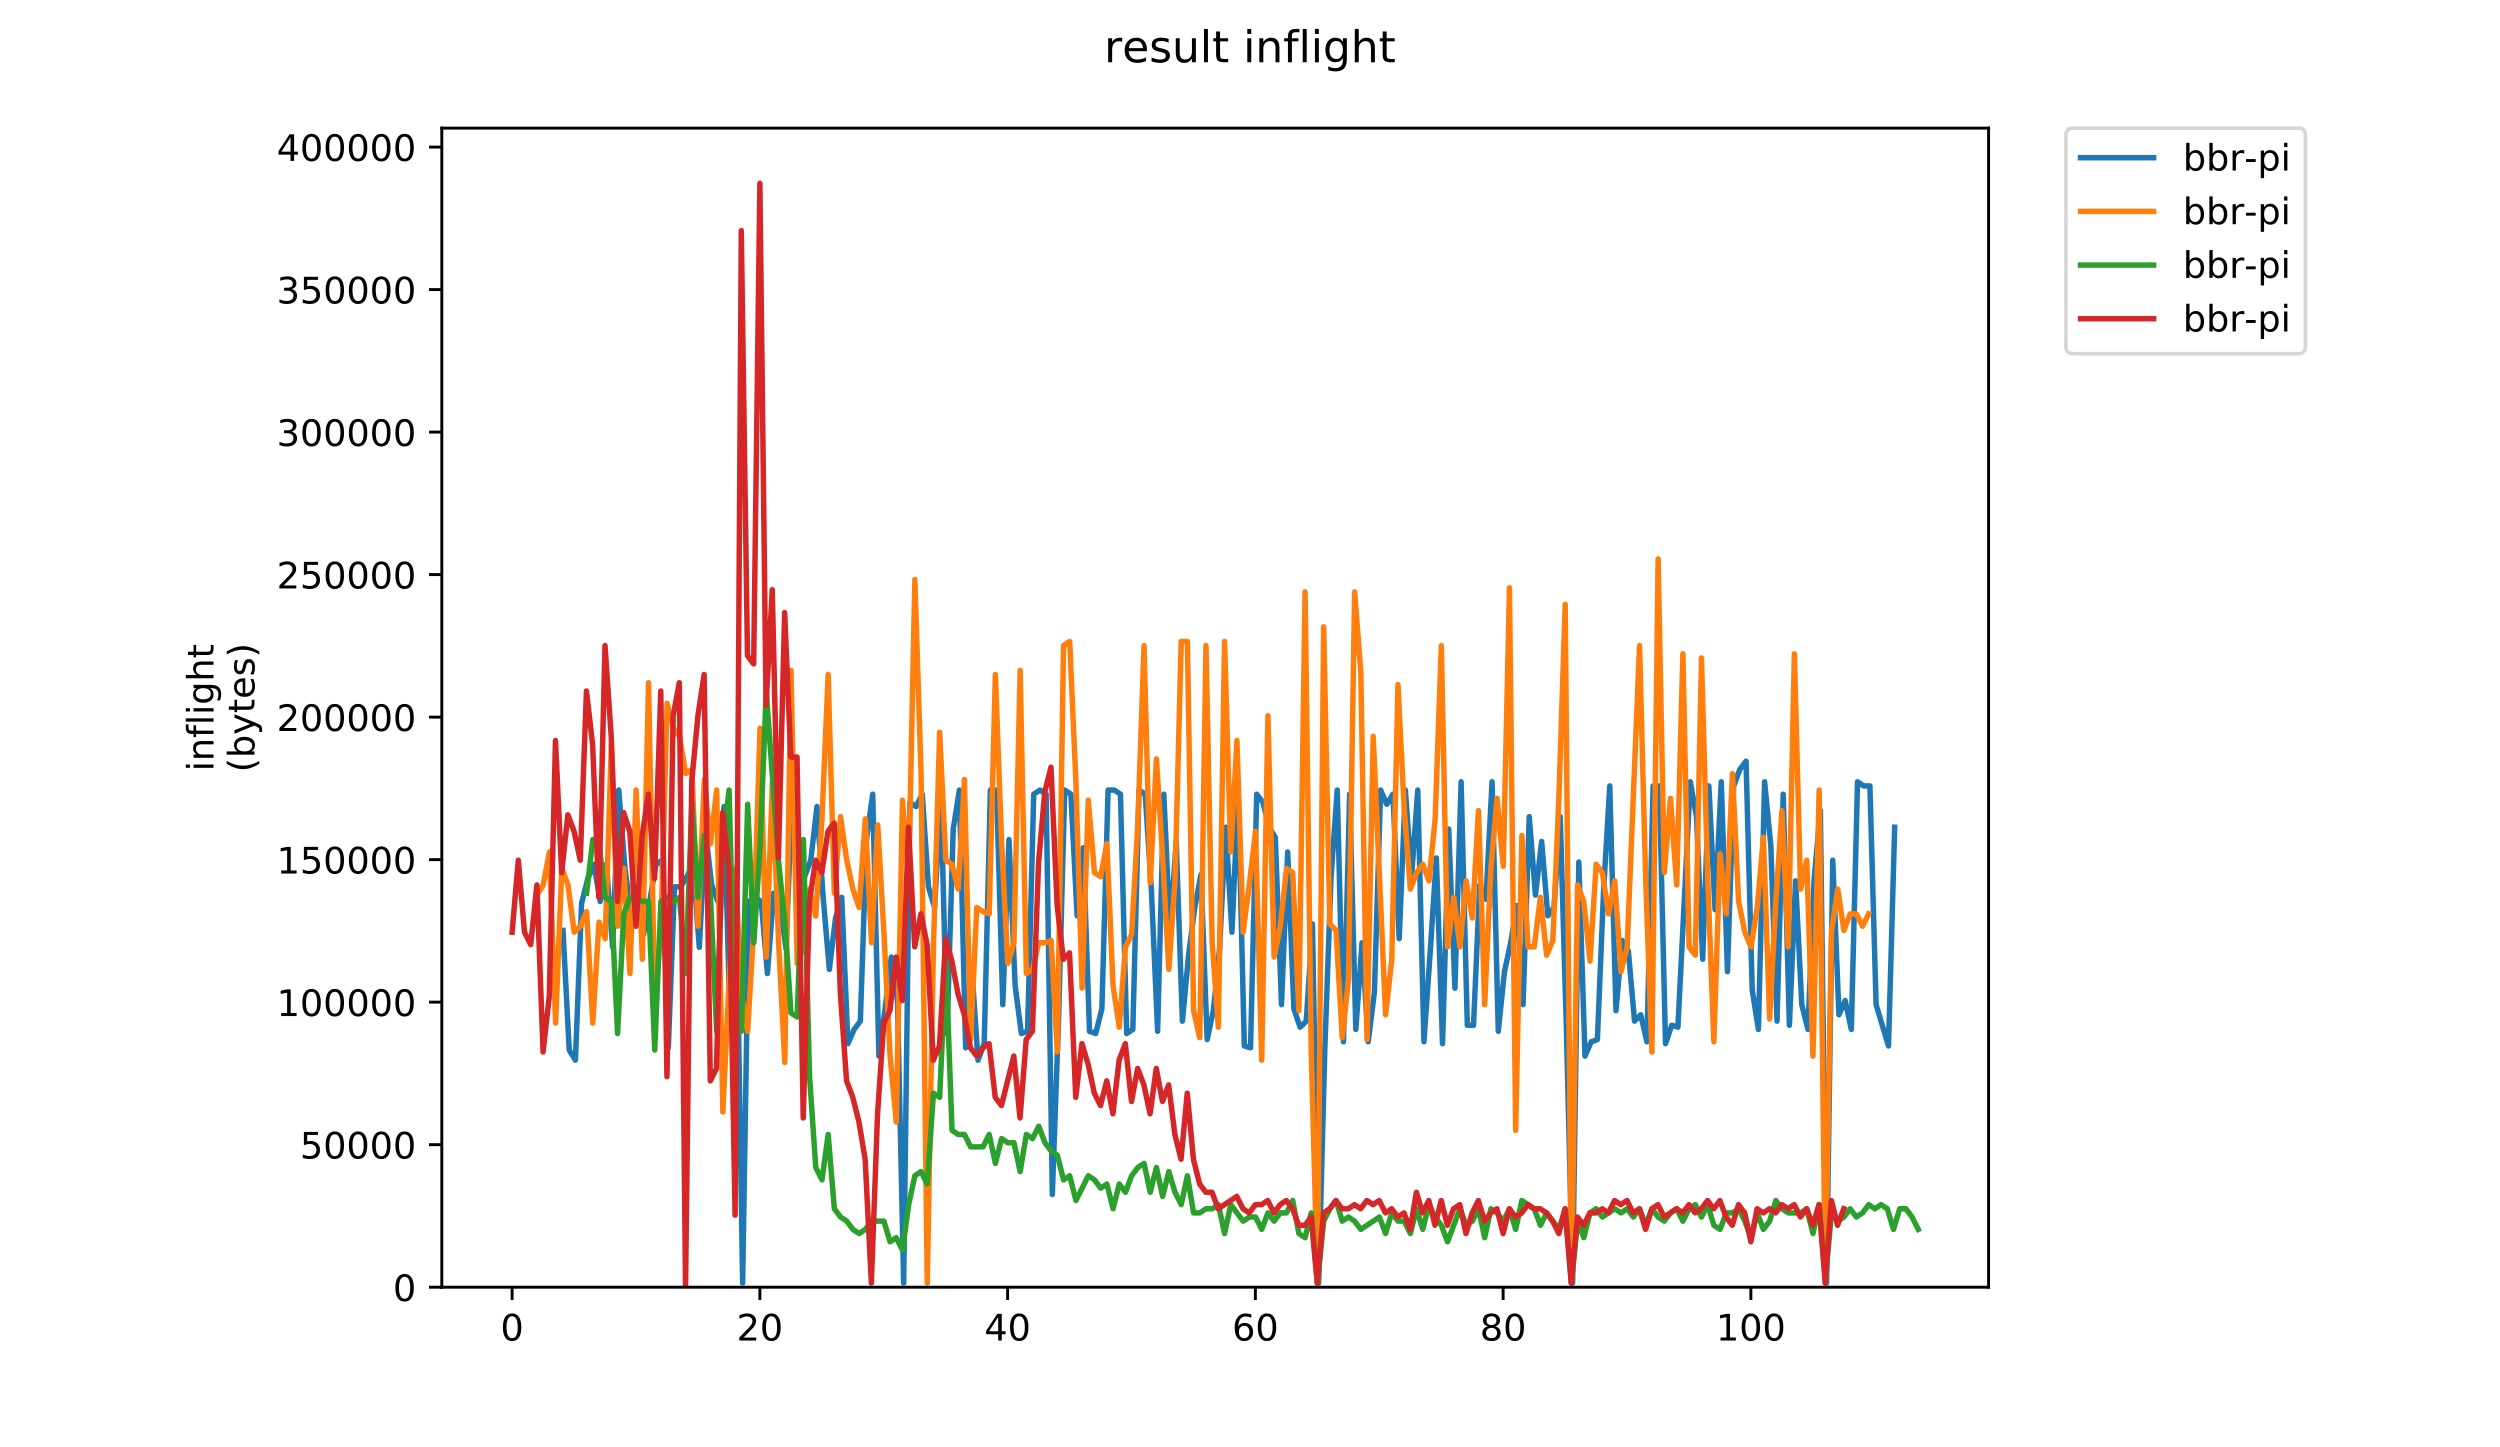 <?xml version="1.0" encoding="utf-8" standalone="no"?>
<!DOCTYPE svg PUBLIC "-//W3C//DTD SVG 1.1//EN"
  "http://www.w3.org/Graphics/SVG/1.1/DTD/svg11.dtd">
<!-- Created with matplotlib (https://matplotlib.org/) -->
<svg height="396pt" version="1.1" viewBox="0 0 684 396" width="684pt" xmlns="http://www.w3.org/2000/svg" xmlns:xlink="http://www.w3.org/1999/xlink">
 <defs>
  <style type="text/css">
*{stroke-linecap:butt;stroke-linejoin:round;}
  </style>
 </defs>
 <g id="figure_1">
  <g id="patch_1">
   <path d="M 0 396 
L 684 396 
L 684 0 
L 0 0 
z
" style="fill:#ffffff;"/>
  </g>
  <g id="axes_1">
   <g id="patch_2">
    <path d="M 120.879 352.174 
L 544.074 352.174 
L 544.074 35.062 
L 120.879 35.062 
z
" style="fill:#ffffff;"/>
   </g>
   <g id="matplotlib.axis_1">
    <g id="xtick_1">
     <g id="line2d_1">
      <defs>
       <path d="M 0 0 
L 0 3.5 
" id="m27e2d09b2e" style="stroke:#000000;stroke-width:0.8;"/>
      </defs>
      <g>
       <use style="stroke:#000000;stroke-width:0.8;" x="140.115" xlink:href="#m27e2d09b2e" y="352.174"/>
      </g>
     </g>
     <g id="text_1">
      <!-- 0 -->
      <defs>
       <path d="M 31.781 66.406 
Q 24.172 66.406 20.328 58.906 
Q 16.5 51.422 16.5 36.375 
Q 16.5 21.391 20.328 13.891 
Q 24.172 6.391 31.781 6.391 
Q 39.453 6.391 43.281 13.891 
Q 47.125 21.391 47.125 36.375 
Q 47.125 51.422 43.281 58.906 
Q 39.453 66.406 31.781 66.406 
z
M 31.781 74.219 
Q 44.047 74.219 50.516 64.516 
Q 56.984 54.828 56.984 36.375 
Q 56.984 17.969 50.516 8.266 
Q 44.047 -1.422 31.781 -1.422 
Q 19.531 -1.422 13.062 8.266 
Q 6.594 17.969 6.594 36.375 
Q 6.594 54.828 13.062 64.516 
Q 19.531 74.219 31.781 74.219 
z
" id="DejaVuSans-48"/>
      </defs>
      <g transform="translate(136.933 366.773)scale(0.1 -0.1)">
       <use xlink:href="#DejaVuSans-48"/>
      </g>
     </g>
    </g>
    <g id="xtick_2">
     <g id="line2d_2">
      <g>
       <use style="stroke:#000000;stroke-width:0.8;" x="207.9" xlink:href="#m27e2d09b2e" y="352.174"/>
      </g>
     </g>
     <g id="text_2">
      <!-- 20 -->
      <defs>
       <path d="M 19.188 8.297 
L 53.609 8.297 
L 53.609 0 
L 7.328 0 
L 7.328 8.297 
Q 12.938 14.109 22.625 23.891 
Q 32.328 33.688 34.812 36.531 
Q 39.547 41.844 41.422 45.531 
Q 43.312 49.219 43.312 52.781 
Q 43.312 58.594 39.234 62.25 
Q 35.156 65.922 28.609 65.922 
Q 23.969 65.922 18.812 64.312 
Q 13.672 62.703 7.812 59.422 
L 7.812 69.391 
Q 13.766 71.781 18.938 73 
Q 24.125 74.219 28.422 74.219 
Q 39.75 74.219 46.484 68.547 
Q 53.219 62.891 53.219 53.422 
Q 53.219 48.922 51.531 44.891 
Q 49.859 40.875 45.406 35.406 
Q 44.188 33.984 37.641 27.219 
Q 31.109 20.453 19.188 8.297 
z
" id="DejaVuSans-50"/>
      </defs>
      <g transform="translate(201.537 366.773)scale(0.1 -0.1)">
       <use xlink:href="#DejaVuSans-50"/>
       <use x="63.623" xlink:href="#DejaVuSans-48"/>
      </g>
     </g>
    </g>
    <g id="xtick_3">
     <g id="line2d_3">
      <g>
       <use style="stroke:#000000;stroke-width:0.8;" x="275.684" xlink:href="#m27e2d09b2e" y="352.174"/>
      </g>
     </g>
     <g id="text_3">
      <!-- 40 -->
      <defs>
       <path d="M 37.797 64.312 
L 12.891 25.391 
L 37.797 25.391 
z
M 35.203 72.906 
L 47.609 72.906 
L 47.609 25.391 
L 58.016 25.391 
L 58.016 17.188 
L 47.609 17.188 
L 47.609 0 
L 37.797 0 
L 37.797 17.188 
L 4.891 17.188 
L 4.891 26.703 
z
" id="DejaVuSans-52"/>
      </defs>
      <g transform="translate(269.322 366.773)scale(0.1 -0.1)">
       <use xlink:href="#DejaVuSans-52"/>
       <use x="63.623" xlink:href="#DejaVuSans-48"/>
      </g>
     </g>
    </g>
    <g id="xtick_4">
     <g id="line2d_4">
      <g>
       <use style="stroke:#000000;stroke-width:0.8;" x="343.469" xlink:href="#m27e2d09b2e" y="352.174"/>
      </g>
     </g>
     <g id="text_4">
      <!-- 60 -->
      <defs>
       <path d="M 33.016 40.375 
Q 26.375 40.375 22.484 35.828 
Q 18.609 31.297 18.609 23.391 
Q 18.609 15.531 22.484 10.953 
Q 26.375 6.391 33.016 6.391 
Q 39.656 6.391 43.531 10.953 
Q 47.406 15.531 47.406 23.391 
Q 47.406 31.297 43.531 35.828 
Q 39.656 40.375 33.016 40.375 
z
M 52.594 71.297 
L 52.594 62.312 
Q 48.875 64.062 45.094 64.984 
Q 41.312 65.922 37.594 65.922 
Q 27.828 65.922 22.672 59.328 
Q 17.531 52.734 16.797 39.406 
Q 19.672 43.656 24.016 45.922 
Q 28.375 48.188 33.594 48.188 
Q 44.578 48.188 50.953 41.516 
Q 57.328 34.859 57.328 23.391 
Q 57.328 12.156 50.688 5.359 
Q 44.047 -1.422 33.016 -1.422 
Q 20.359 -1.422 13.672 8.266 
Q 6.984 17.969 6.984 36.375 
Q 6.984 53.656 15.188 63.938 
Q 23.391 74.219 37.203 74.219 
Q 40.922 74.219 44.703 73.484 
Q 48.484 72.75 52.594 71.297 
z
" id="DejaVuSans-54"/>
      </defs>
      <g transform="translate(337.107 366.773)scale(0.1 -0.1)">
       <use xlink:href="#DejaVuSans-54"/>
       <use x="63.623" xlink:href="#DejaVuSans-48"/>
      </g>
     </g>
    </g>
    <g id="xtick_5">
     <g id="line2d_5">
      <g>
       <use style="stroke:#000000;stroke-width:0.8;" x="411.254" xlink:href="#m27e2d09b2e" y="352.174"/>
      </g>
     </g>
     <g id="text_5">
      <!-- 80 -->
      <defs>
       <path d="M 31.781 34.625 
Q 24.75 34.625 20.719 30.859 
Q 16.703 27.094 16.703 20.516 
Q 16.703 13.922 20.719 10.156 
Q 24.75 6.391 31.781 6.391 
Q 38.812 6.391 42.859 10.172 
Q 46.922 13.969 46.922 20.516 
Q 46.922 27.094 42.891 30.859 
Q 38.875 34.625 31.781 34.625 
z
M 21.922 38.812 
Q 15.578 40.375 12.031 44.719 
Q 8.5 49.078 8.5 55.328 
Q 8.5 64.062 14.719 69.141 
Q 20.953 74.219 31.781 74.219 
Q 42.672 74.219 48.875 69.141 
Q 55.078 64.062 55.078 55.328 
Q 55.078 49.078 51.531 44.719 
Q 48 40.375 41.703 38.812 
Q 48.828 37.156 52.797 32.312 
Q 56.781 27.484 56.781 20.516 
Q 56.781 9.906 50.312 4.234 
Q 43.844 -1.422 31.781 -1.422 
Q 19.734 -1.422 13.25 4.234 
Q 6.781 9.906 6.781 20.516 
Q 6.781 27.484 10.781 32.312 
Q 14.797 37.156 21.922 38.812 
z
M 18.312 54.391 
Q 18.312 48.734 21.844 45.562 
Q 25.391 42.391 31.781 42.391 
Q 38.141 42.391 41.719 45.562 
Q 45.312 48.734 45.312 54.391 
Q 45.312 60.062 41.719 63.234 
Q 38.141 66.406 31.781 66.406 
Q 25.391 66.406 21.844 63.234 
Q 18.312 60.062 18.312 54.391 
z
" id="DejaVuSans-56"/>
      </defs>
      <g transform="translate(404.892 366.773)scale(0.1 -0.1)">
       <use xlink:href="#DejaVuSans-56"/>
       <use x="63.623" xlink:href="#DejaVuSans-48"/>
      </g>
     </g>
    </g>
    <g id="xtick_6">
     <g id="line2d_6">
      <g>
       <use style="stroke:#000000;stroke-width:0.8;" x="479.039" xlink:href="#m27e2d09b2e" y="352.174"/>
      </g>
     </g>
     <g id="text_6">
      <!-- 100 -->
      <defs>
       <path d="M 12.406 8.297 
L 28.516 8.297 
L 28.516 63.922 
L 10.984 60.406 
L 10.984 69.391 
L 28.422 72.906 
L 38.281 72.906 
L 38.281 8.297 
L 54.391 8.297 
L 54.391 0 
L 12.406 0 
z
" id="DejaVuSans-49"/>
      </defs>
      <g transform="translate(469.495 366.773)scale(0.1 -0.1)">
       <use xlink:href="#DejaVuSans-49"/>
       <use x="63.623" xlink:href="#DejaVuSans-48"/>
       <use x="127.246" xlink:href="#DejaVuSans-48"/>
      </g>
     </g>
    </g>
   </g>
   <g id="matplotlib.axis_2">
    <g id="ytick_1">
     <g id="line2d_7">
      <defs>
       <path d="M 0 0 
L -3.5 0 
" id="m87f7b74fc7" style="stroke:#000000;stroke-width:0.8;"/>
      </defs>
      <g>
       <use style="stroke:#000000;stroke-width:0.8;" x="120.879" xlink:href="#m87f7b74fc7" y="352.174"/>
      </g>
     </g>
     <g id="text_7">
      <!-- 0 -->
      <g transform="translate(107.516 355.973)scale(0.1 -0.1)">
       <use xlink:href="#DejaVuSans-48"/>
      </g>
     </g>
    </g>
    <g id="ytick_2">
     <g id="line2d_8">
      <g>
       <use style="stroke:#000000;stroke-width:0.8;" x="120.879" xlink:href="#m87f7b74fc7" y="313.182"/>
      </g>
     </g>
     <g id="text_8">
      <!-- 50000 -->
      <defs>
       <path d="M 10.797 72.906 
L 49.516 72.906 
L 49.516 64.594 
L 19.828 64.594 
L 19.828 46.734 
Q 21.969 47.469 24.109 47.828 
Q 26.266 48.188 28.422 48.188 
Q 40.625 48.188 47.75 41.5 
Q 54.891 34.812 54.891 23.391 
Q 54.891 11.625 47.562 5.094 
Q 40.234 -1.422 26.906 -1.422 
Q 22.312 -1.422 17.547 -0.641 
Q 12.797 0.141 7.719 1.703 
L 7.719 11.625 
Q 12.109 9.234 16.797 8.062 
Q 21.484 6.891 26.703 6.891 
Q 35.156 6.891 40.078 11.328 
Q 45.016 15.766 45.016 23.391 
Q 45.016 31 40.078 35.438 
Q 35.156 39.891 26.703 39.891 
Q 22.75 39.891 18.812 39.016 
Q 14.891 38.141 10.797 36.281 
z
" id="DejaVuSans-53"/>
      </defs>
      <g transform="translate(82.066 316.981)scale(0.1 -0.1)">
       <use xlink:href="#DejaVuSans-53"/>
       <use x="63.623" xlink:href="#DejaVuSans-48"/>
       <use x="127.246" xlink:href="#DejaVuSans-48"/>
       <use x="190.869" xlink:href="#DejaVuSans-48"/>
       <use x="254.492" xlink:href="#DejaVuSans-48"/>
      </g>
     </g>
    </g>
    <g id="ytick_3">
     <g id="line2d_9">
      <g>
       <use style="stroke:#000000;stroke-width:0.8;" x="120.879" xlink:href="#m87f7b74fc7" y="274.19"/>
      </g>
     </g>
     <g id="text_9">
      <!-- 100000 -->
      <g transform="translate(75.704 277.989)scale(0.1 -0.1)">
       <use xlink:href="#DejaVuSans-49"/>
       <use x="63.623" xlink:href="#DejaVuSans-48"/>
       <use x="127.246" xlink:href="#DejaVuSans-48"/>
       <use x="190.869" xlink:href="#DejaVuSans-48"/>
       <use x="254.492" xlink:href="#DejaVuSans-48"/>
       <use x="318.115" xlink:href="#DejaVuSans-48"/>
      </g>
     </g>
    </g>
    <g id="ytick_4">
     <g id="line2d_10">
      <g>
       <use style="stroke:#000000;stroke-width:0.8;" x="120.879" xlink:href="#m87f7b74fc7" y="235.198"/>
      </g>
     </g>
     <g id="text_10">
      <!-- 150000 -->
      <g transform="translate(75.704 238.997)scale(0.1 -0.1)">
       <use xlink:href="#DejaVuSans-49"/>
       <use x="63.623" xlink:href="#DejaVuSans-53"/>
       <use x="127.246" xlink:href="#DejaVuSans-48"/>
       <use x="190.869" xlink:href="#DejaVuSans-48"/>
       <use x="254.492" xlink:href="#DejaVuSans-48"/>
       <use x="318.115" xlink:href="#DejaVuSans-48"/>
      </g>
     </g>
    </g>
    <g id="ytick_5">
     <g id="line2d_11">
      <g>
       <use style="stroke:#000000;stroke-width:0.8;" x="120.879" xlink:href="#m87f7b74fc7" y="196.206"/>
      </g>
     </g>
     <g id="text_11">
      <!-- 200000 -->
      <g transform="translate(75.704 200.005)scale(0.1 -0.1)">
       <use xlink:href="#DejaVuSans-50"/>
       <use x="63.623" xlink:href="#DejaVuSans-48"/>
       <use x="127.246" xlink:href="#DejaVuSans-48"/>
       <use x="190.869" xlink:href="#DejaVuSans-48"/>
       <use x="254.492" xlink:href="#DejaVuSans-48"/>
       <use x="318.115" xlink:href="#DejaVuSans-48"/>
      </g>
     </g>
    </g>
    <g id="ytick_6">
     <g id="line2d_12">
      <g>
       <use style="stroke:#000000;stroke-width:0.8;" x="120.879" xlink:href="#m87f7b74fc7" y="157.214"/>
      </g>
     </g>
     <g id="text_12">
      <!-- 250000 -->
      <g transform="translate(75.704 161.013)scale(0.1 -0.1)">
       <use xlink:href="#DejaVuSans-50"/>
       <use x="63.623" xlink:href="#DejaVuSans-53"/>
       <use x="127.246" xlink:href="#DejaVuSans-48"/>
       <use x="190.869" xlink:href="#DejaVuSans-48"/>
       <use x="254.492" xlink:href="#DejaVuSans-48"/>
       <use x="318.115" xlink:href="#DejaVuSans-48"/>
      </g>
     </g>
    </g>
    <g id="ytick_7">
     <g id="line2d_13">
      <g>
       <use style="stroke:#000000;stroke-width:0.8;" x="120.879" xlink:href="#m87f7b74fc7" y="118.221"/>
      </g>
     </g>
     <g id="text_13">
      <!-- 300000 -->
      <defs>
       <path d="M 40.578 39.312 
Q 47.656 37.797 51.625 33 
Q 55.609 28.219 55.609 21.188 
Q 55.609 10.406 48.188 4.484 
Q 40.766 -1.422 27.094 -1.422 
Q 22.516 -1.422 17.656 -0.516 
Q 12.797 0.391 7.625 2.203 
L 7.625 11.719 
Q 11.719 9.328 16.594 8.109 
Q 21.484 6.891 26.812 6.891 
Q 36.078 6.891 40.938 10.547 
Q 45.797 14.203 45.797 21.188 
Q 45.797 27.641 41.281 31.266 
Q 36.766 34.906 28.719 34.906 
L 20.219 34.906 
L 20.219 43.016 
L 29.109 43.016 
Q 36.375 43.016 40.234 45.922 
Q 44.094 48.828 44.094 54.297 
Q 44.094 59.906 40.109 62.906 
Q 36.141 65.922 28.719 65.922 
Q 24.656 65.922 20.016 65.031 
Q 15.375 64.156 9.812 62.312 
L 9.812 71.094 
Q 15.438 72.656 20.344 73.438 
Q 25.25 74.219 29.594 74.219 
Q 40.828 74.219 47.359 69.109 
Q 53.906 64.016 53.906 55.328 
Q 53.906 49.266 50.438 45.094 
Q 46.969 40.922 40.578 39.312 
z
" id="DejaVuSans-51"/>
      </defs>
      <g transform="translate(75.704 122.021)scale(0.1 -0.1)">
       <use xlink:href="#DejaVuSans-51"/>
       <use x="63.623" xlink:href="#DejaVuSans-48"/>
       <use x="127.246" xlink:href="#DejaVuSans-48"/>
       <use x="190.869" xlink:href="#DejaVuSans-48"/>
       <use x="254.492" xlink:href="#DejaVuSans-48"/>
       <use x="318.115" xlink:href="#DejaVuSans-48"/>
      </g>
     </g>
    </g>
    <g id="ytick_8">
     <g id="line2d_14">
      <g>
       <use style="stroke:#000000;stroke-width:0.8;" x="120.879" xlink:href="#m87f7b74fc7" y="79.229"/>
      </g>
     </g>
     <g id="text_14">
      <!-- 350000 -->
      <g transform="translate(75.704 83.029)scale(0.1 -0.1)">
       <use xlink:href="#DejaVuSans-51"/>
       <use x="63.623" xlink:href="#DejaVuSans-53"/>
       <use x="127.246" xlink:href="#DejaVuSans-48"/>
       <use x="190.869" xlink:href="#DejaVuSans-48"/>
       <use x="254.492" xlink:href="#DejaVuSans-48"/>
       <use x="318.115" xlink:href="#DejaVuSans-48"/>
      </g>
     </g>
    </g>
    <g id="ytick_9">
     <g id="line2d_15">
      <g>
       <use style="stroke:#000000;stroke-width:0.8;" x="120.879" xlink:href="#m87f7b74fc7" y="40.237"/>
      </g>
     </g>
     <g id="text_15">
      <!-- 400000 -->
      <g transform="translate(75.704 44.036)scale(0.1 -0.1)">
       <use xlink:href="#DejaVuSans-52"/>
       <use x="63.623" xlink:href="#DejaVuSans-48"/>
       <use x="127.246" xlink:href="#DejaVuSans-48"/>
       <use x="190.869" xlink:href="#DejaVuSans-48"/>
       <use x="254.492" xlink:href="#DejaVuSans-48"/>
       <use x="318.115" xlink:href="#DejaVuSans-48"/>
      </g>
     </g>
    </g>
    <g id="text_16">
     <!-- inflight -->
     <defs>
      <path d="M 9.422 54.688 
L 18.406 54.688 
L 18.406 0 
L 9.422 0 
z
M 9.422 75.984 
L 18.406 75.984 
L 18.406 64.594 
L 9.422 64.594 
z
" id="DejaVuSans-105"/>
      <path d="M 54.891 33.016 
L 54.891 0 
L 45.906 0 
L 45.906 32.719 
Q 45.906 40.484 42.875 44.328 
Q 39.844 48.188 33.797 48.188 
Q 26.516 48.188 22.312 43.547 
Q 18.109 38.922 18.109 30.906 
L 18.109 0 
L 9.078 0 
L 9.078 54.688 
L 18.109 54.688 
L 18.109 46.188 
Q 21.344 51.125 25.703 53.562 
Q 30.078 56 35.797 56 
Q 45.219 56 50.047 50.172 
Q 54.891 44.344 54.891 33.016 
z
" id="DejaVuSans-110"/>
      <path d="M 37.109 75.984 
L 37.109 68.5 
L 28.516 68.5 
Q 23.688 68.5 21.797 66.547 
Q 19.922 64.594 19.922 59.516 
L 19.922 54.688 
L 34.719 54.688 
L 34.719 47.703 
L 19.922 47.703 
L 19.922 0 
L 10.891 0 
L 10.891 47.703 
L 2.297 47.703 
L 2.297 54.688 
L 10.891 54.688 
L 10.891 58.5 
Q 10.891 67.625 15.141 71.797 
Q 19.391 75.984 28.609 75.984 
z
" id="DejaVuSans-102"/>
      <path d="M 9.422 75.984 
L 18.406 75.984 
L 18.406 0 
L 9.422 0 
z
" id="DejaVuSans-108"/>
      <path d="M 45.406 27.984 
Q 45.406 37.75 41.375 43.109 
Q 37.359 48.484 30.078 48.484 
Q 22.859 48.484 18.828 43.109 
Q 14.797 37.75 14.797 27.984 
Q 14.797 18.266 18.828 12.891 
Q 22.859 7.516 30.078 7.516 
Q 37.359 7.516 41.375 12.891 
Q 45.406 18.266 45.406 27.984 
z
M 54.391 6.781 
Q 54.391 -7.172 48.188 -13.984 
Q 42 -20.797 29.203 -20.797 
Q 24.469 -20.797 20.266 -20.094 
Q 16.062 -19.391 12.109 -17.922 
L 12.109 -9.188 
Q 16.062 -11.328 19.922 -12.344 
Q 23.781 -13.375 27.781 -13.375 
Q 36.625 -13.375 41.016 -8.766 
Q 45.406 -4.156 45.406 5.172 
L 45.406 9.625 
Q 42.625 4.781 38.281 2.391 
Q 33.938 0 27.875 0 
Q 17.828 0 11.672 7.656 
Q 5.516 15.328 5.516 27.984 
Q 5.516 40.672 11.672 48.328 
Q 17.828 56 27.875 56 
Q 33.938 56 38.281 53.609 
Q 42.625 51.219 45.406 46.391 
L 45.406 54.688 
L 54.391 54.688 
z
" id="DejaVuSans-103"/>
      <path d="M 54.891 33.016 
L 54.891 0 
L 45.906 0 
L 45.906 32.719 
Q 45.906 40.484 42.875 44.328 
Q 39.844 48.188 33.797 48.188 
Q 26.516 48.188 22.312 43.547 
Q 18.109 38.922 18.109 30.906 
L 18.109 0 
L 9.078 0 
L 9.078 75.984 
L 18.109 75.984 
L 18.109 46.188 
Q 21.344 51.125 25.703 53.562 
Q 30.078 56 35.797 56 
Q 45.219 56 50.047 50.172 
Q 54.891 44.344 54.891 33.016 
z
" id="DejaVuSans-104"/>
      <path d="M 18.312 70.219 
L 18.312 54.688 
L 36.812 54.688 
L 36.812 47.703 
L 18.312 47.703 
L 18.312 18.016 
Q 18.312 11.328 20.141 9.422 
Q 21.969 7.516 27.594 7.516 
L 36.812 7.516 
L 36.812 0 
L 27.594 0 
Q 17.188 0 13.234 3.875 
Q 9.281 7.766 9.281 18.016 
L 9.281 47.703 
L 2.688 47.703 
L 2.688 54.688 
L 9.281 54.688 
L 9.281 70.219 
z
" id="DejaVuSans-116"/>
     </defs>
     <g transform="translate(58.426 211.018)rotate(-90)scale(0.1 -0.1)">
      <use xlink:href="#DejaVuSans-105"/>
      <use x="27.783" xlink:href="#DejaVuSans-110"/>
      <use x="91.162" xlink:href="#DejaVuSans-102"/>
      <use x="126.367" xlink:href="#DejaVuSans-108"/>
      <use x="154.15" xlink:href="#DejaVuSans-105"/>
      <use x="181.934" xlink:href="#DejaVuSans-103"/>
      <use x="245.41" xlink:href="#DejaVuSans-104"/>
      <use x="308.789" xlink:href="#DejaVuSans-116"/>
     </g>
     <!-- (bytes) -->
     <defs>
      <path d="M 31 75.875 
Q 24.469 64.656 21.281 53.656 
Q 18.109 42.672 18.109 31.391 
Q 18.109 20.125 21.312 9.062 
Q 24.516 -2 31 -13.188 
L 23.188 -13.188 
Q 15.875 -1.703 12.234 9.375 
Q 8.594 20.453 8.594 31.391 
Q 8.594 42.281 12.203 53.312 
Q 15.828 64.359 23.188 75.875 
z
" id="DejaVuSans-40"/>
      <path d="M 48.688 27.297 
Q 48.688 37.203 44.609 42.844 
Q 40.531 48.484 33.406 48.484 
Q 26.266 48.484 22.188 42.844 
Q 18.109 37.203 18.109 27.297 
Q 18.109 17.391 22.188 11.75 
Q 26.266 6.109 33.406 6.109 
Q 40.531 6.109 44.609 11.75 
Q 48.688 17.391 48.688 27.297 
z
M 18.109 46.391 
Q 20.953 51.266 25.266 53.625 
Q 29.594 56 35.594 56 
Q 45.562 56 51.781 48.094 
Q 58.016 40.188 58.016 27.297 
Q 58.016 14.406 51.781 6.484 
Q 45.562 -1.422 35.594 -1.422 
Q 29.594 -1.422 25.266 0.953 
Q 20.953 3.328 18.109 8.203 
L 18.109 0 
L 9.078 0 
L 9.078 75.984 
L 18.109 75.984 
z
" id="DejaVuSans-98"/>
      <path d="M 32.172 -5.078 
Q 28.375 -14.844 24.75 -17.812 
Q 21.141 -20.797 15.094 -20.797 
L 7.906 -20.797 
L 7.906 -13.281 
L 13.188 -13.281 
Q 16.891 -13.281 18.938 -11.516 
Q 21 -9.766 23.484 -3.219 
L 25.094 0.875 
L 2.984 54.688 
L 12.5 54.688 
L 29.594 11.922 
L 46.688 54.688 
L 56.203 54.688 
z
" id="DejaVuSans-121"/>
      <path d="M 56.203 29.594 
L 56.203 25.203 
L 14.891 25.203 
Q 15.484 15.922 20.484 11.062 
Q 25.484 6.203 34.422 6.203 
Q 39.594 6.203 44.453 7.469 
Q 49.312 8.734 54.109 11.281 
L 54.109 2.781 
Q 49.266 0.734 44.188 -0.344 
Q 39.109 -1.422 33.891 -1.422 
Q 20.797 -1.422 13.156 6.188 
Q 5.516 13.812 5.516 26.812 
Q 5.516 40.234 12.766 48.109 
Q 20.016 56 32.328 56 
Q 43.359 56 49.781 48.891 
Q 56.203 41.797 56.203 29.594 
z
M 47.219 32.234 
Q 47.125 39.594 43.094 43.984 
Q 39.062 48.391 32.422 48.391 
Q 24.906 48.391 20.391 44.141 
Q 15.875 39.891 15.188 32.172 
z
" id="DejaVuSans-101"/>
      <path d="M 44.281 53.078 
L 44.281 44.578 
Q 40.484 46.531 36.375 47.5 
Q 32.281 48.484 27.875 48.484 
Q 21.188 48.484 17.844 46.438 
Q 14.5 44.391 14.5 40.281 
Q 14.5 37.156 16.891 35.375 
Q 19.281 33.594 26.516 31.984 
L 29.594 31.297 
Q 39.156 29.25 43.188 25.516 
Q 47.219 21.781 47.219 15.094 
Q 47.219 7.469 41.188 3.016 
Q 35.156 -1.422 24.609 -1.422 
Q 20.219 -1.422 15.453 -0.562 
Q 10.688 0.297 5.422 2 
L 5.422 11.281 
Q 10.406 8.688 15.234 7.391 
Q 20.062 6.109 24.812 6.109 
Q 31.156 6.109 34.562 8.281 
Q 37.984 10.453 37.984 14.406 
Q 37.984 18.062 35.516 20.016 
Q 33.062 21.969 24.703 23.781 
L 21.578 24.516 
Q 13.234 26.266 9.516 29.906 
Q 5.812 33.547 5.812 39.891 
Q 5.812 47.609 11.281 51.797 
Q 16.75 56 26.812 56 
Q 31.781 56 36.172 55.266 
Q 40.578 54.547 44.281 53.078 
z
" id="DejaVuSans-115"/>
      <path d="M 8.016 75.875 
L 15.828 75.875 
Q 23.141 64.359 26.781 53.312 
Q 30.422 42.281 30.422 31.391 
Q 30.422 20.453 26.781 9.375 
Q 23.141 -1.703 15.828 -13.188 
L 8.016 -13.188 
Q 14.5 -2 17.703 9.062 
Q 20.906 20.125 20.906 31.391 
Q 20.906 42.672 17.703 53.656 
Q 14.5 64.656 8.016 75.875 
z
" id="DejaVuSans-41"/>
     </defs>
     <g transform="translate(69.624 211.295)rotate(-90)scale(0.1 -0.1)">
      <use xlink:href="#DejaVuSans-40"/>
      <use x="39.014" xlink:href="#DejaVuSans-98"/>
      <use x="102.49" xlink:href="#DejaVuSans-121"/>
      <use x="161.67" xlink:href="#DejaVuSans-116"/>
      <use x="200.879" xlink:href="#DejaVuSans-101"/>
      <use x="262.402" xlink:href="#DejaVuSans-115"/>
      <use x="314.502" xlink:href="#DejaVuSans-41"/>
     </g>
    </g>
   </g>
   <g id="line2d_16">
    <path clip-path="url(#p6fa4ea5553)" d="M 154.041 254.55 
L 155.736 287.298 
L 157.43 290.068 
L 159.125 247.157 
L 160.82 240.382 
L 162.514 236.483 
L 164.209 246.646 
L 165.903 236.483 
L 167.598 259.067 
L 169.293 216.157 
L 170.987 237.612 
L 172.682 250.034 
L 174.377 244.387 
L 176.071 255.68 
L 177.766 246.646 
L 179.46 236.483 
L 181.155 235.354 
L 182.85 286.68 
L 184.544 242.641 
L 186.239 242.641 
L 187.934 239.871 
L 189.628 236.483 
L 191.323 259.192 
L 193.017 227.449 
L 194.712 242.129 
L 196.407 246.646 
L 198.101 220.674 
L 199.796 281.651 
L 201.491 245.517 
L 203.185 351.045 
L 204.88 246.646 
L 206.574 245.517 
L 208.269 246.646 
L 209.964 266.354 
L 211.658 244.387 
L 213.353 246.646 
L 215.047 259.579 
L 216.742 217.286 
L 218.437 251.163 
L 220.131 239.871 
L 221.826 235.354 
L 223.521 220.674 
L 225.215 245.517 
L 226.91 265.225 
L 228.604 251.163 
L 230.299 245.517 
L 231.994 285.551 
L 233.688 281.651 
L 235.383 279.393 
L 237.078 229.708 
L 238.772 217.286 
L 240.467 288.938 
L 242.161 276.005 
L 243.856 261.837 
L 245.551 273.747 
L 247.245 351.045 
L 248.94 219.545 
L 250.635 220.674 
L 252.329 217.286 
L 254.024 242.641 
L 255.718 248.287 
L 257.413 217.286 
L 259.108 282.781 
L 260.802 226.832 
L 262.497 216.157 
L 264.192 286.68 
L 265.886 264.713 
L 267.581 290.068 
L 269.275 285.551 
L 270.97 216.157 
L 272.665 216.157 
L 274.359 274.876 
L 276.054 229.708 
L 277.748 269.742 
L 279.443 282.781 
L 281.138 282.163 
L 282.832 217.286 
L 284.527 216.157 
L 286.222 217.286 
L 287.916 326.82 
L 289.611 279.393 
L 291.305 216.157 
L 293 217.286 
L 294.695 250.545 
L 296.389 231.966 
L 298.084 282.163 
L 299.779 282.781 
L 301.473 276.005 
L 303.168 216.157 
L 304.862 216.157 
L 306.557 217.286 
L 308.252 282.781 
L 309.946 281.651 
L 311.641 216.157 
L 313.336 217.286 
L 315.03 243.77 
L 316.725 282.163 
L 318.419 217.286 
L 320.114 254.55 
L 321.809 230.219 
L 323.503 279.393 
L 325.198 261.326 
L 326.892 248.287 
L 328.587 239.253 
L 330.282 284.421 
L 331.976 276.517 
L 333.671 259.579 
L 335.366 226.32 
L 337.06 255.062 
L 338.755 217.286 
L 340.449 286.168 
L 342.144 286.68 
L 343.839 217.286 
L 345.533 219.545 
L 347.228 226.32 
L 348.923 229.09 
L 350.617 274.876 
L 352.312 233.095 
L 354.006 276.005 
L 355.701 281.034 
L 357.396 279.393 
L 359.09 252.804 
L 360.785 351.045 
L 362.48 286.68 
L 364.174 239.871 
L 365.869 216.157 
L 367.563 285.039 
L 369.258 217.286 
L 370.953 281.651 
L 372.647 257.938 
L 374.342 285.039 
L 376.036 271.489 
L 377.731 216.157 
L 379.426 220.056 
L 381.12 217.286 
L 382.815 256.809 
L 384.51 216.157 
L 386.204 239.871 
L 387.899 216.157 
L 389.593 285.039 
L 391.288 260.708 
L 392.983 234.736 
L 394.677 285.551 
L 396.372 226.832 
L 398.067 270.359 
L 399.761 213.899 
L 401.456 280.522 
L 403.15 280.522 
L 404.845 242.129 
L 406.54 246.028 
L 408.234 213.899 
L 409.929 282.163 
L 411.624 265.842 
L 413.318 257.938 
L 415.013 247.775 
L 416.707 274.876 
L 418.402 223.444 
L 420.097 244.899 
L 421.791 230.219 
L 423.486 250.545 
L 425.18 248.287 
L 426.875 223.444 
L 428.57 281.651 
L 430.264 351.045 
L 431.959 235.865 
L 433.654 288.938 
L 435.348 285.039 
L 437.043 284.421 
L 438.737 243.77 
L 440.432 215.028 
L 442.127 276.517 
L 443.821 257.32 
L 445.516 260.196 
L 447.211 279.393 
L 448.905 277.646 
L 450.6 285.039 
L 452.294 215.028 
L 453.989 215.028 
L 455.684 285.551 
L 457.378 280.522 
L 459.073 281.034 
L 462.462 213.899 
L 464.157 223.444 
L 465.851 262.455 
L 467.546 215.028 
L 469.241 248.904 
L 470.935 213.899 
L 472.63 265.842 
L 474.324 215.028 
L 476.019 210.511 
L 477.714 208.253 
L 479.408 270.871 
L 481.103 281.651 
L 482.798 213.899 
L 484.492 231.349 
L 486.187 279.393 
L 487.881 217.286 
L 489.576 280.522 
L 491.271 241 
L 492.965 274.876 
L 494.66 281.651 
L 496.355 240.382 
L 498.049 221.803 
L 499.744 351.045 
L 501.438 235.354 
L 503.133 277.646 
L 504.828 273.747 
L 506.522 281.651 
L 508.217 213.899 
L 509.912 215.028 
L 511.606 215.028 
L 513.301 274.876 
L 516.69 286.168 
L 518.385 226.32 
L 518.385 226.32 
" style="fill:none;stroke:#1f77b4;stroke-linecap:square;stroke-width:1.5;"/>
   </g>
   <g id="line2d_17">
    <path clip-path="url(#p6fa4ea5553)" d="M 146.934 244.899 
L 148.629 242.129 
L 150.323 233.095 
L 152.018 279.905 
L 153.712 237.612 
L 155.407 242.129 
L 157.102 255.062 
L 158.796 253.421 
L 160.491 249.416 
L 162.185 279.905 
L 163.88 252.292 
L 165.575 256.809 
L 167.269 203.736 
L 168.964 253.421 
L 170.659 237.612 
L 172.353 266.354 
L 174.048 216.157 
L 175.742 262.455 
L 177.437 186.798 
L 179.132 274.259 
L 180.826 254.55 
L 182.521 192.444 
L 184.216 199.219 
L 185.91 201.477 
L 187.605 211.64 
L 189.299 210.511 
L 190.994 253.421 
L 192.689 213.281 
L 194.383 230.837 
L 196.078 216.157 
L 197.773 304.236 
L 199.467 268.612 
L 201.162 237.612 
L 202.856 272 
L 204.551 282.163 
L 206.246 253.421 
L 207.94 199.219 
L 209.635 261.837 
L 211.329 213.899 
L 213.024 257.938 
L 214.719 290.685 
L 216.413 183.41 
L 218.108 263.584 
L 219.803 259.067 
L 221.497 243.258 
L 223.192 250.651 
L 224.886 224.062 
L 226.581 184.539 
L 228.276 244.387 
L 229.97 223.444 
L 231.665 235.354 
L 233.36 243.258 
L 235.054 248.287 
L 236.749 224.062 
L 238.443 257.938 
L 240.138 225.702 
L 241.833 255.062 
L 243.527 288.938 
L 245.222 307.006 
L 246.917 218.927 
L 248.611 239.871 
L 250.306 158.567 
L 252 211.64 
L 253.695 351.045 
L 255.39 259.067 
L 257.084 200.348 
L 258.779 235.354 
L 260.474 236.483 
L 262.168 243.258 
L 263.863 213.281 
L 265.557 284.421 
L 267.252 248.287 
L 268.947 249.416 
L 270.641 250.034 
L 272.336 184.539 
L 274.03 230.219 
L 275.725 263.584 
L 277.42 257.938 
L 279.114 183.41 
L 280.809 266.354 
L 282.504 265.225 
L 284.198 257.938 
L 285.893 257.938 
L 287.587 257.32 
L 289.282 287.809 
L 290.977 176.635 
L 292.671 175.506 
L 294.366 213.899 
L 296.061 270.359 
L 297.755 218.927 
L 299.45 238.741 
L 301.144 239.871 
L 302.839 230.837 
L 304.534 269.742 
L 306.228 281.034 
L 307.923 259.067 
L 309.618 255.68 
L 311.312 225.191 
L 313.007 176.635 
L 314.701 241.511 
L 316.396 207.635 
L 318.091 234.225 
L 319.785 265.225 
L 321.48 241 
L 323.174 175.506 
L 324.869 175.506 
L 326.564 276.517 
L 328.258 283.91 
L 329.953 176.635 
L 331.648 257.938 
L 333.342 281.034 
L 335.037 175.506 
L 336.731 233.095 
L 338.426 202.607 
L 340.121 255.062 
L 341.815 242.129 
L 343.51 227.449 
L 345.205 290.068 
L 346.899 195.831 
L 348.594 261.837 
L 350.288 253.421 
L 351.983 237.612 
L 353.678 238.741 
L 355.372 276.517 
L 357.067 161.955 
L 358.762 287.809 
L 360.456 351.045 
L 362.151 171.5 
L 363.845 252.804 
L 365.54 254.55 
L 367.235 283.91 
L 368.929 268.101 
L 370.624 161.955 
L 372.318 183.922 
L 374.013 284.421 
L 375.708 201.477 
L 379.097 277.646 
L 380.792 262.455 
L 382.486 187.309 
L 384.181 221.186 
L 385.875 243.258 
L 387.57 238.741 
L 389.265 236.483 
L 390.959 241 
L 392.654 224.062 
L 394.349 176.635 
L 396.043 259.067 
L 397.738 245.517 
L 399.432 259.067 
L 401.127 241 
L 402.822 251.163 
L 404.516 221.803 
L 406.211 274.876 
L 407.906 237.612 
L 409.6 218.416 
L 411.295 236.995 
L 412.989 160.826 
L 414.684 309.264 
L 416.379 228.579 
L 418.073 259.067 
L 419.768 259.067 
L 421.462 245.517 
L 423.157 261.326 
L 424.852 257.32 
L 426.546 217.286 
L 428.241 165.343 
L 429.936 351.045 
L 431.63 242.129 
L 433.325 246.646 
L 435.019 262.966 
L 436.714 236.483 
L 438.409 238.741 
L 440.103 250.034 
L 441.798 241 
L 443.493 265.842 
L 445.187 259.067 
L 448.576 176.635 
L 450.271 241 
L 451.966 287.809 
L 453.66 152.921 
L 455.355 238.741 
L 457.05 218.416 
L 458.744 242.129 
L 460.439 178.893 
L 462.133 259.067 
L 463.828 261.326 
L 465.523 180.022 
L 467.217 239.871 
L 468.912 285.039 
L 470.606 233.607 
L 472.301 250.034 
L 473.996 211.64 
L 475.69 246.646 
L 477.385 255.062 
L 479.08 259.067 
L 480.774 248.287 
L 482.469 229.09 
L 484.163 278.775 
L 485.858 246.646 
L 487.553 221.803 
L 489.247 259.067 
L 490.942 178.893 
L 492.637 243.258 
L 494.331 235.354 
L 496.026 288.938 
L 497.72 216.157 
L 499.415 351.045 
L 501.11 254.55 
L 502.804 243.258 
L 504.499 254.55 
L 506.194 250.034 
L 507.888 250.034 
L 509.583 253.421 
L 511.277 250.034 
L 511.277 250.034 
" style="fill:none;stroke:#ff7f0e;stroke-linecap:square;stroke-width:1.5;"/>
   </g>
   <g id="line2d_18">
    <path clip-path="url(#p6fa4ea5553)" d="M 160.494 244.387 
L 162.189 229.708 
L 163.883 230.837 
L 165.578 245.517 
L 167.273 246.646 
L 168.967 282.781 
L 170.662 250.034 
L 172.357 245.517 
L 174.051 245.517 
L 175.746 246.646 
L 177.44 246.646 
L 179.135 287.298 
L 180.83 246.646 
L 182.524 245.517 
L 184.219 246.646 
L 185.914 245.517 
L 187.608 266.354 
L 189.303 219.545 
L 190.997 245.517 
L 192.692 228.579 
L 194.387 245.517 
L 196.081 282.163 
L 197.776 230.837 
L 199.471 216.157 
L 201.165 282.163 
L 202.86 282.163 
L 204.554 220.056 
L 206.249 257.938 
L 207.944 231.966 
L 209.638 189.056 
L 213.028 235.865 
L 214.722 252.292 
L 216.417 277.135 
L 218.111 278.264 
L 219.806 229.708 
L 221.501 294.584 
L 223.195 319.427 
L 224.89 322.815 
L 226.584 310.393 
L 228.279 330.719 
L 229.974 332.978 
L 231.668 334.107 
L 233.363 336.365 
L 235.058 337.494 
L 236.752 336.365 
L 238.447 334.107 
L 241.836 334.107 
L 243.531 339.753 
L 245.225 338.624 
L 246.92 342.011 
L 248.615 329.59 
L 250.309 321.685 
L 252.004 320.556 
L 253.698 323.944 
L 255.393 299.101 
L 257.088 300.23 
L 258.782 262.966 
L 260.477 309.264 
L 262.172 310.393 
L 263.866 310.393 
L 265.561 313.781 
L 268.95 313.781 
L 270.645 310.393 
L 272.339 318.298 
L 274.034 311.523 
L 275.728 312.652 
L 277.423 312.652 
L 279.118 320.556 
L 280.812 310.393 
L 282.507 311.523 
L 284.202 308.135 
L 285.896 312.652 
L 287.591 314.91 
L 289.285 316.039 
L 290.98 322.815 
L 292.675 321.685 
L 294.369 328.461 
L 297.759 321.685 
L 299.453 322.815 
L 301.148 325.073 
L 302.842 323.944 
L 304.537 330.719 
L 306.232 323.944 
L 307.926 326.202 
L 309.621 321.685 
L 311.316 319.427 
L 313.01 318.298 
L 314.705 326.202 
L 316.399 319.427 
L 318.094 327.332 
L 319.789 320.556 
L 321.483 326.202 
L 323.178 329.59 
L 324.872 321.685 
L 326.567 331.848 
L 328.262 331.848 
L 329.956 330.719 
L 331.651 330.719 
L 333.346 329.59 
L 335.04 337.494 
L 336.735 329.59 
L 340.124 334.107 
L 341.819 332.978 
L 343.513 332.978 
L 345.208 336.365 
L 346.903 331.848 
L 348.597 334.107 
L 350.292 331.848 
L 351.986 331.848 
L 353.681 328.461 
L 355.376 337.494 
L 357.07 338.624 
L 358.765 331.848 
L 360.46 351.045 
L 362.154 334.107 
L 363.849 330.719 
L 365.543 328.461 
L 367.238 334.107 
L 368.933 332.978 
L 370.627 334.107 
L 372.322 336.365 
L 377.406 332.978 
L 379.1 337.494 
L 380.795 331.848 
L 382.49 334.107 
L 384.184 334.107 
L 385.879 337.494 
L 387.573 330.719 
L 389.268 336.365 
L 390.963 329.59 
L 392.657 332.978 
L 394.352 335.236 
L 396.047 339.753 
L 399.436 330.719 
L 401.13 335.236 
L 402.825 334.107 
L 404.52 330.719 
L 406.214 338.624 
L 407.909 330.719 
L 409.604 331.848 
L 411.298 334.107 
L 412.993 330.719 
L 414.687 336.365 
L 416.382 328.461 
L 419.771 330.719 
L 421.466 335.236 
L 423.161 331.848 
L 426.55 336.365 
L 428.244 330.719 
L 429.939 351.045 
L 431.634 334.107 
L 433.328 338.624 
L 435.023 331.848 
L 436.717 330.719 
L 438.412 332.978 
L 441.801 330.719 
L 443.496 331.848 
L 445.191 330.719 
L 446.885 332.978 
L 448.58 330.719 
L 450.274 335.236 
L 451.969 330.719 
L 453.664 332.978 
L 455.358 334.107 
L 457.053 331.848 
L 458.748 330.719 
L 460.442 334.107 
L 462.137 330.719 
L 463.831 329.59 
L 465.526 332.978 
L 467.221 329.59 
L 468.915 335.236 
L 470.61 336.365 
L 472.305 331.848 
L 473.999 331.848 
L 475.694 330.719 
L 477.388 334.107 
L 479.083 338.624 
L 480.778 331.848 
L 482.472 336.365 
L 484.167 334.107 
L 485.861 328.461 
L 487.556 330.719 
L 489.251 331.848 
L 492.64 331.848 
L 494.335 330.719 
L 496.029 337.494 
L 497.724 329.59 
L 499.418 349.916 
L 501.113 331.848 
L 502.808 334.107 
L 504.502 332.978 
L 506.197 330.719 
L 507.892 332.978 
L 509.586 331.848 
L 511.281 329.59 
L 512.975 330.719 
L 514.67 329.59 
L 516.365 330.719 
L 518.059 336.365 
L 519.754 330.719 
L 521.449 330.719 
L 523.143 332.978 
L 524.838 336.365 
L 524.838 336.365 
" style="fill:none;stroke:#2ca02c;stroke-linecap:square;stroke-width:1.5;"/>
   </g>
   <g id="line2d_19">
    <path clip-path="url(#p6fa4ea5553)" d="M 140.115 255.062 
L 141.809 235.354 
L 143.504 255.062 
L 145.199 258.45 
L 146.893 242.129 
L 148.588 287.809 
L 150.282 272.618 
L 151.977 202.607 
L 153.672 238.741 
L 155.366 222.932 
L 157.061 227.449 
L 158.756 235.354 
L 160.45 189.056 
L 162.145 203.736 
L 163.839 245.517 
L 165.534 176.635 
L 167.229 201.477 
L 168.923 246.646 
L 170.618 222.315 
L 172.313 227.449 
L 174.007 253.421 
L 175.702 228.579 
L 177.396 217.286 
L 179.091 240.382 
L 180.786 189.056 
L 182.48 294.584 
L 184.175 195.831 
L 185.87 186.798 
L 187.564 352.174 
L 189.259 213.899 
L 190.953 195.831 
L 192.648 184.539 
L 194.343 295.714 
L 196.037 292.326 
L 197.732 222.315 
L 199.426 237.612 
L 201.121 332.466 
L 202.816 63.096 
L 204.51 179.405 
L 206.205 181.663 
L 207.9 50.163 
L 209.594 192.955 
L 211.289 161.337 
L 212.983 234.736 
L 214.678 167.601 
L 216.373 207.123 
L 218.067 207.123 
L 219.762 305.876 
L 221.457 246.646 
L 223.151 235.354 
L 224.846 238.741 
L 226.54 227.449 
L 228.235 225.191 
L 229.93 272 
L 231.624 295.714 
L 233.319 300.23 
L 235.014 307.006 
L 236.708 317.169 
L 238.403 351.045 
L 240.097 304.747 
L 241.792 279.905 
L 243.487 276.517 
L 245.181 261.837 
L 246.876 273.747 
L 248.57 226.32 
L 250.265 259.067 
L 251.96 250.034 
L 253.654 258.45 
L 255.349 290.068 
L 257.044 286.168 
L 258.738 256.809 
L 260.433 262.966 
L 262.127 272 
L 263.822 277.646 
L 265.517 286.68 
L 267.211 288.938 
L 268.906 286.68 
L 270.601 285.551 
L 272.295 300.23 
L 273.99 302.489 
L 277.379 288.938 
L 279.074 305.876 
L 280.768 284.421 
L 282.463 282.163 
L 284.158 235.865 
L 285.852 216.669 
L 287.547 209.893 
L 289.241 247.775 
L 290.936 262.455 
L 292.631 260.708 
L 294.325 300.23 
L 296.02 285.551 
L 297.714 291.197 
L 299.409 299.101 
L 301.104 302.489 
L 302.798 295.714 
L 304.493 304.747 
L 306.188 290.068 
L 307.882 285.551 
L 309.577 301.36 
L 311.271 292.326 
L 312.966 296.843 
L 314.661 304.747 
L 316.355 292.326 
L 318.05 301.36 
L 319.745 296.843 
L 321.439 310.393 
L 323.134 317.169 
L 324.828 299.101 
L 326.523 317.169 
L 328.218 323.944 
L 329.912 326.202 
L 331.607 326.202 
L 333.302 330.719 
L 338.385 327.332 
L 340.08 330.719 
L 341.775 331.848 
L 343.469 329.59 
L 345.164 329.59 
L 346.858 328.461 
L 348.553 331.848 
L 350.248 329.59 
L 351.942 328.461 
L 353.637 330.719 
L 355.332 335.236 
L 357.026 335.236 
L 358.721 332.978 
L 360.415 351.045 
L 362.11 331.848 
L 363.805 330.719 
L 365.499 328.461 
L 367.194 330.719 
L 368.889 330.719 
L 370.583 329.59 
L 372.278 330.719 
L 373.972 328.461 
L 375.667 329.59 
L 377.362 328.461 
L 379.056 331.848 
L 380.751 330.719 
L 382.446 332.978 
L 384.14 331.848 
L 385.835 336.365 
L 387.529 326.202 
L 389.224 331.848 
L 390.919 328.461 
L 392.613 335.236 
L 394.308 328.461 
L 396.003 335.236 
L 397.697 330.719 
L 399.392 329.59 
L 401.086 337.494 
L 402.781 331.848 
L 404.476 328.461 
L 406.17 334.107 
L 407.865 331.848 
L 409.559 330.719 
L 411.254 337.494 
L 412.949 330.719 
L 414.643 332.978 
L 416.338 331.848 
L 418.033 329.59 
L 419.727 330.719 
L 421.422 330.719 
L 423.116 331.848 
L 424.811 334.107 
L 426.506 337.494 
L 428.2 330.719 
L 429.895 351.045 
L 431.59 332.978 
L 433.284 335.236 
L 434.979 331.848 
L 436.673 331.848 
L 438.368 330.719 
L 440.063 331.848 
L 441.757 328.461 
L 443.452 329.59 
L 445.147 328.461 
L 446.841 331.848 
L 448.536 330.719 
L 450.23 336.365 
L 451.925 330.719 
L 453.62 329.59 
L 455.314 332.978 
L 458.703 330.719 
L 460.398 331.848 
L 462.093 329.59 
L 463.787 331.848 
L 465.482 330.719 
L 467.177 328.461 
L 468.871 330.719 
L 470.566 328.461 
L 472.26 332.978 
L 473.955 335.236 
L 475.65 329.59 
L 477.344 331.848 
L 479.039 339.753 
L 480.734 330.719 
L 482.428 331.848 
L 484.123 330.719 
L 485.817 331.848 
L 487.512 329.59 
L 489.207 330.719 
L 490.901 329.59 
L 492.596 332.978 
L 494.291 330.719 
L 495.985 335.236 
L 497.68 329.59 
L 499.374 351.045 
L 501.069 328.461 
L 502.764 335.236 
L 504.458 330.719 
L 504.458 330.719 
" style="fill:none;stroke:#d62728;stroke-linecap:square;stroke-width:1.5;"/>
   </g>
   <g id="patch_3">
    <path d="M 120.879 352.174 
L 120.879 35.062 
" style="fill:none;stroke:#000000;stroke-linecap:square;stroke-linejoin:miter;stroke-width:0.8;"/>
   </g>
   <g id="patch_4">
    <path d="M 544.074 352.174 
L 544.074 35.062 
" style="fill:none;stroke:#000000;stroke-linecap:square;stroke-linejoin:miter;stroke-width:0.8;"/>
   </g>
   <g id="patch_5">
    <path d="M 120.879 352.174 
L 544.074 352.174 
" style="fill:none;stroke:#000000;stroke-linecap:square;stroke-linejoin:miter;stroke-width:0.8;"/>
   </g>
   <g id="patch_6">
    <path d="M 120.879 35.062 
L 544.074 35.062 
" style="fill:none;stroke:#000000;stroke-linecap:square;stroke-linejoin:miter;stroke-width:0.8;"/>
   </g>
   <g id="legend_1">
    <g id="patch_7">
     <path d="M 567.234 96.775 
L 628.766 96.775 
Q 630.766 96.775 630.766 94.775 
L 630.766 37.062 
Q 630.766 35.062 628.766 35.062 
L 567.234 35.062 
Q 565.234 35.062 565.234 37.062 
L 565.234 94.775 
Q 565.234 96.775 567.234 96.775 
z
" style="fill:#ffffff;opacity:0.8;stroke:#cccccc;stroke-linejoin:miter;"/>
    </g>
    <g id="line2d_20">
     <path d="M 569.234 43.161 
L 589.234 43.161 
" style="fill:none;stroke:#1f77b4;stroke-linecap:square;stroke-width:1.5;"/>
    </g>
    <g id="line2d_21"/>
    <g id="text_17">
     <!-- bbr-pi -->
     <defs>
      <path d="M 41.109 46.297 
Q 39.594 47.172 37.812 47.578 
Q 36.031 48 33.891 48 
Q 26.266 48 22.188 43.047 
Q 18.109 38.094 18.109 28.812 
L 18.109 0 
L 9.078 0 
L 9.078 54.688 
L 18.109 54.688 
L 18.109 46.188 
Q 20.953 51.172 25.484 53.578 
Q 30.031 56 36.531 56 
Q 37.453 56 38.578 55.875 
Q 39.703 55.766 41.062 55.516 
z
" id="DejaVuSans-114"/>
      <path d="M 4.891 31.391 
L 31.203 31.391 
L 31.203 23.391 
L 4.891 23.391 
z
" id="DejaVuSans-45"/>
      <path d="M 18.109 8.203 
L 18.109 -20.797 
L 9.078 -20.797 
L 9.078 54.688 
L 18.109 54.688 
L 18.109 46.391 
Q 20.953 51.266 25.266 53.625 
Q 29.594 56 35.594 56 
Q 45.562 56 51.781 48.094 
Q 58.016 40.188 58.016 27.297 
Q 58.016 14.406 51.781 6.484 
Q 45.562 -1.422 35.594 -1.422 
Q 29.594 -1.422 25.266 0.953 
Q 20.953 3.328 18.109 8.203 
z
M 48.688 27.297 
Q 48.688 37.203 44.609 42.844 
Q 40.531 48.484 33.406 48.484 
Q 26.266 48.484 22.188 42.844 
Q 18.109 37.203 18.109 27.297 
Q 18.109 17.391 22.188 11.75 
Q 26.266 6.109 33.406 6.109 
Q 40.531 6.109 44.609 11.75 
Q 48.688 17.391 48.688 27.297 
z
" id="DejaVuSans-112"/>
     </defs>
     <g transform="translate(597.234 46.661)scale(0.1 -0.1)">
      <use xlink:href="#DejaVuSans-98"/>
      <use x="63.477" xlink:href="#DejaVuSans-98"/>
      <use x="126.953" xlink:href="#DejaVuSans-114"/>
      <use x="167.973" xlink:href="#DejaVuSans-45"/>
      <use x="204.057" xlink:href="#DejaVuSans-112"/>
      <use x="267.533" xlink:href="#DejaVuSans-105"/>
     </g>
    </g>
    <g id="line2d_22">
     <path d="M 569.234 57.839 
L 589.234 57.839 
" style="fill:none;stroke:#ff7f0e;stroke-linecap:square;stroke-width:1.5;"/>
    </g>
    <g id="line2d_23"/>
    <g id="text_18">
     <!-- bbr-pi -->
     <g transform="translate(597.234 61.339)scale(0.1 -0.1)">
      <use xlink:href="#DejaVuSans-98"/>
      <use x="63.477" xlink:href="#DejaVuSans-98"/>
      <use x="126.953" xlink:href="#DejaVuSans-114"/>
      <use x="167.973" xlink:href="#DejaVuSans-45"/>
      <use x="204.057" xlink:href="#DejaVuSans-112"/>
      <use x="267.533" xlink:href="#DejaVuSans-105"/>
     </g>
    </g>
    <g id="line2d_24">
     <path d="M 569.234 72.517 
L 589.234 72.517 
" style="fill:none;stroke:#2ca02c;stroke-linecap:square;stroke-width:1.5;"/>
    </g>
    <g id="line2d_25"/>
    <g id="text_19">
     <!-- bbr-pi -->
     <g transform="translate(597.234 76.017)scale(0.1 -0.1)">
      <use xlink:href="#DejaVuSans-98"/>
      <use x="63.477" xlink:href="#DejaVuSans-98"/>
      <use x="126.953" xlink:href="#DejaVuSans-114"/>
      <use x="167.973" xlink:href="#DejaVuSans-45"/>
      <use x="204.057" xlink:href="#DejaVuSans-112"/>
      <use x="267.533" xlink:href="#DejaVuSans-105"/>
     </g>
    </g>
    <g id="line2d_26">
     <path d="M 569.234 87.195 
L 589.234 87.195 
" style="fill:none;stroke:#d62728;stroke-linecap:square;stroke-width:1.5;"/>
    </g>
    <g id="line2d_27"/>
    <g id="text_20">
     <!-- bbr-pi -->
     <g transform="translate(597.234 90.695)scale(0.1 -0.1)">
      <use xlink:href="#DejaVuSans-98"/>
      <use x="63.477" xlink:href="#DejaVuSans-98"/>
      <use x="126.953" xlink:href="#DejaVuSans-114"/>
      <use x="167.973" xlink:href="#DejaVuSans-45"/>
      <use x="204.057" xlink:href="#DejaVuSans-112"/>
      <use x="267.533" xlink:href="#DejaVuSans-105"/>
     </g>
    </g>
   </g>
  </g>
  <g id="text_21">
   <!-- result inflight -->
   <defs>
    <path d="M 8.5 21.578 
L 8.5 54.688 
L 17.484 54.688 
L 17.484 21.922 
Q 17.484 14.156 20.5 10.266 
Q 23.531 6.391 29.594 6.391 
Q 36.859 6.391 41.078 11.031 
Q 45.312 15.672 45.312 23.688 
L 45.312 54.688 
L 54.297 54.688 
L 54.297 0 
L 45.312 0 
L 45.312 8.406 
Q 42.047 3.422 37.719 1 
Q 33.406 -1.422 27.688 -1.422 
Q 18.266 -1.422 13.375 4.438 
Q 8.5 10.297 8.5 21.578 
z
M 31.109 56 
z
" id="DejaVuSans-117"/>
    <path id="DejaVuSans-32"/>
   </defs>
   <g transform="translate(302.11 17.038)scale(0.12 -0.12)">
    <use xlink:href="#DejaVuSans-114"/>
    <use x="41.082" xlink:href="#DejaVuSans-101"/>
    <use x="102.605" xlink:href="#DejaVuSans-115"/>
    <use x="154.705" xlink:href="#DejaVuSans-117"/>
    <use x="218.084" xlink:href="#DejaVuSans-108"/>
    <use x="245.867" xlink:href="#DejaVuSans-116"/>
    <use x="285.076" xlink:href="#DejaVuSans-32"/>
    <use x="316.863" xlink:href="#DejaVuSans-105"/>
    <use x="344.646" xlink:href="#DejaVuSans-110"/>
    <use x="408.025" xlink:href="#DejaVuSans-102"/>
    <use x="443.23" xlink:href="#DejaVuSans-108"/>
    <use x="471.014" xlink:href="#DejaVuSans-105"/>
    <use x="498.797" xlink:href="#DejaVuSans-103"/>
    <use x="562.273" xlink:href="#DejaVuSans-104"/>
    <use x="625.652" xlink:href="#DejaVuSans-116"/>
   </g>
  </g>
 </g>
 <defs>
  <clipPath id="p6fa4ea5553">
   <rect height="317.112" width="423.195" x="120.879" y="35.062"/>
  </clipPath>
 </defs>
</svg>
